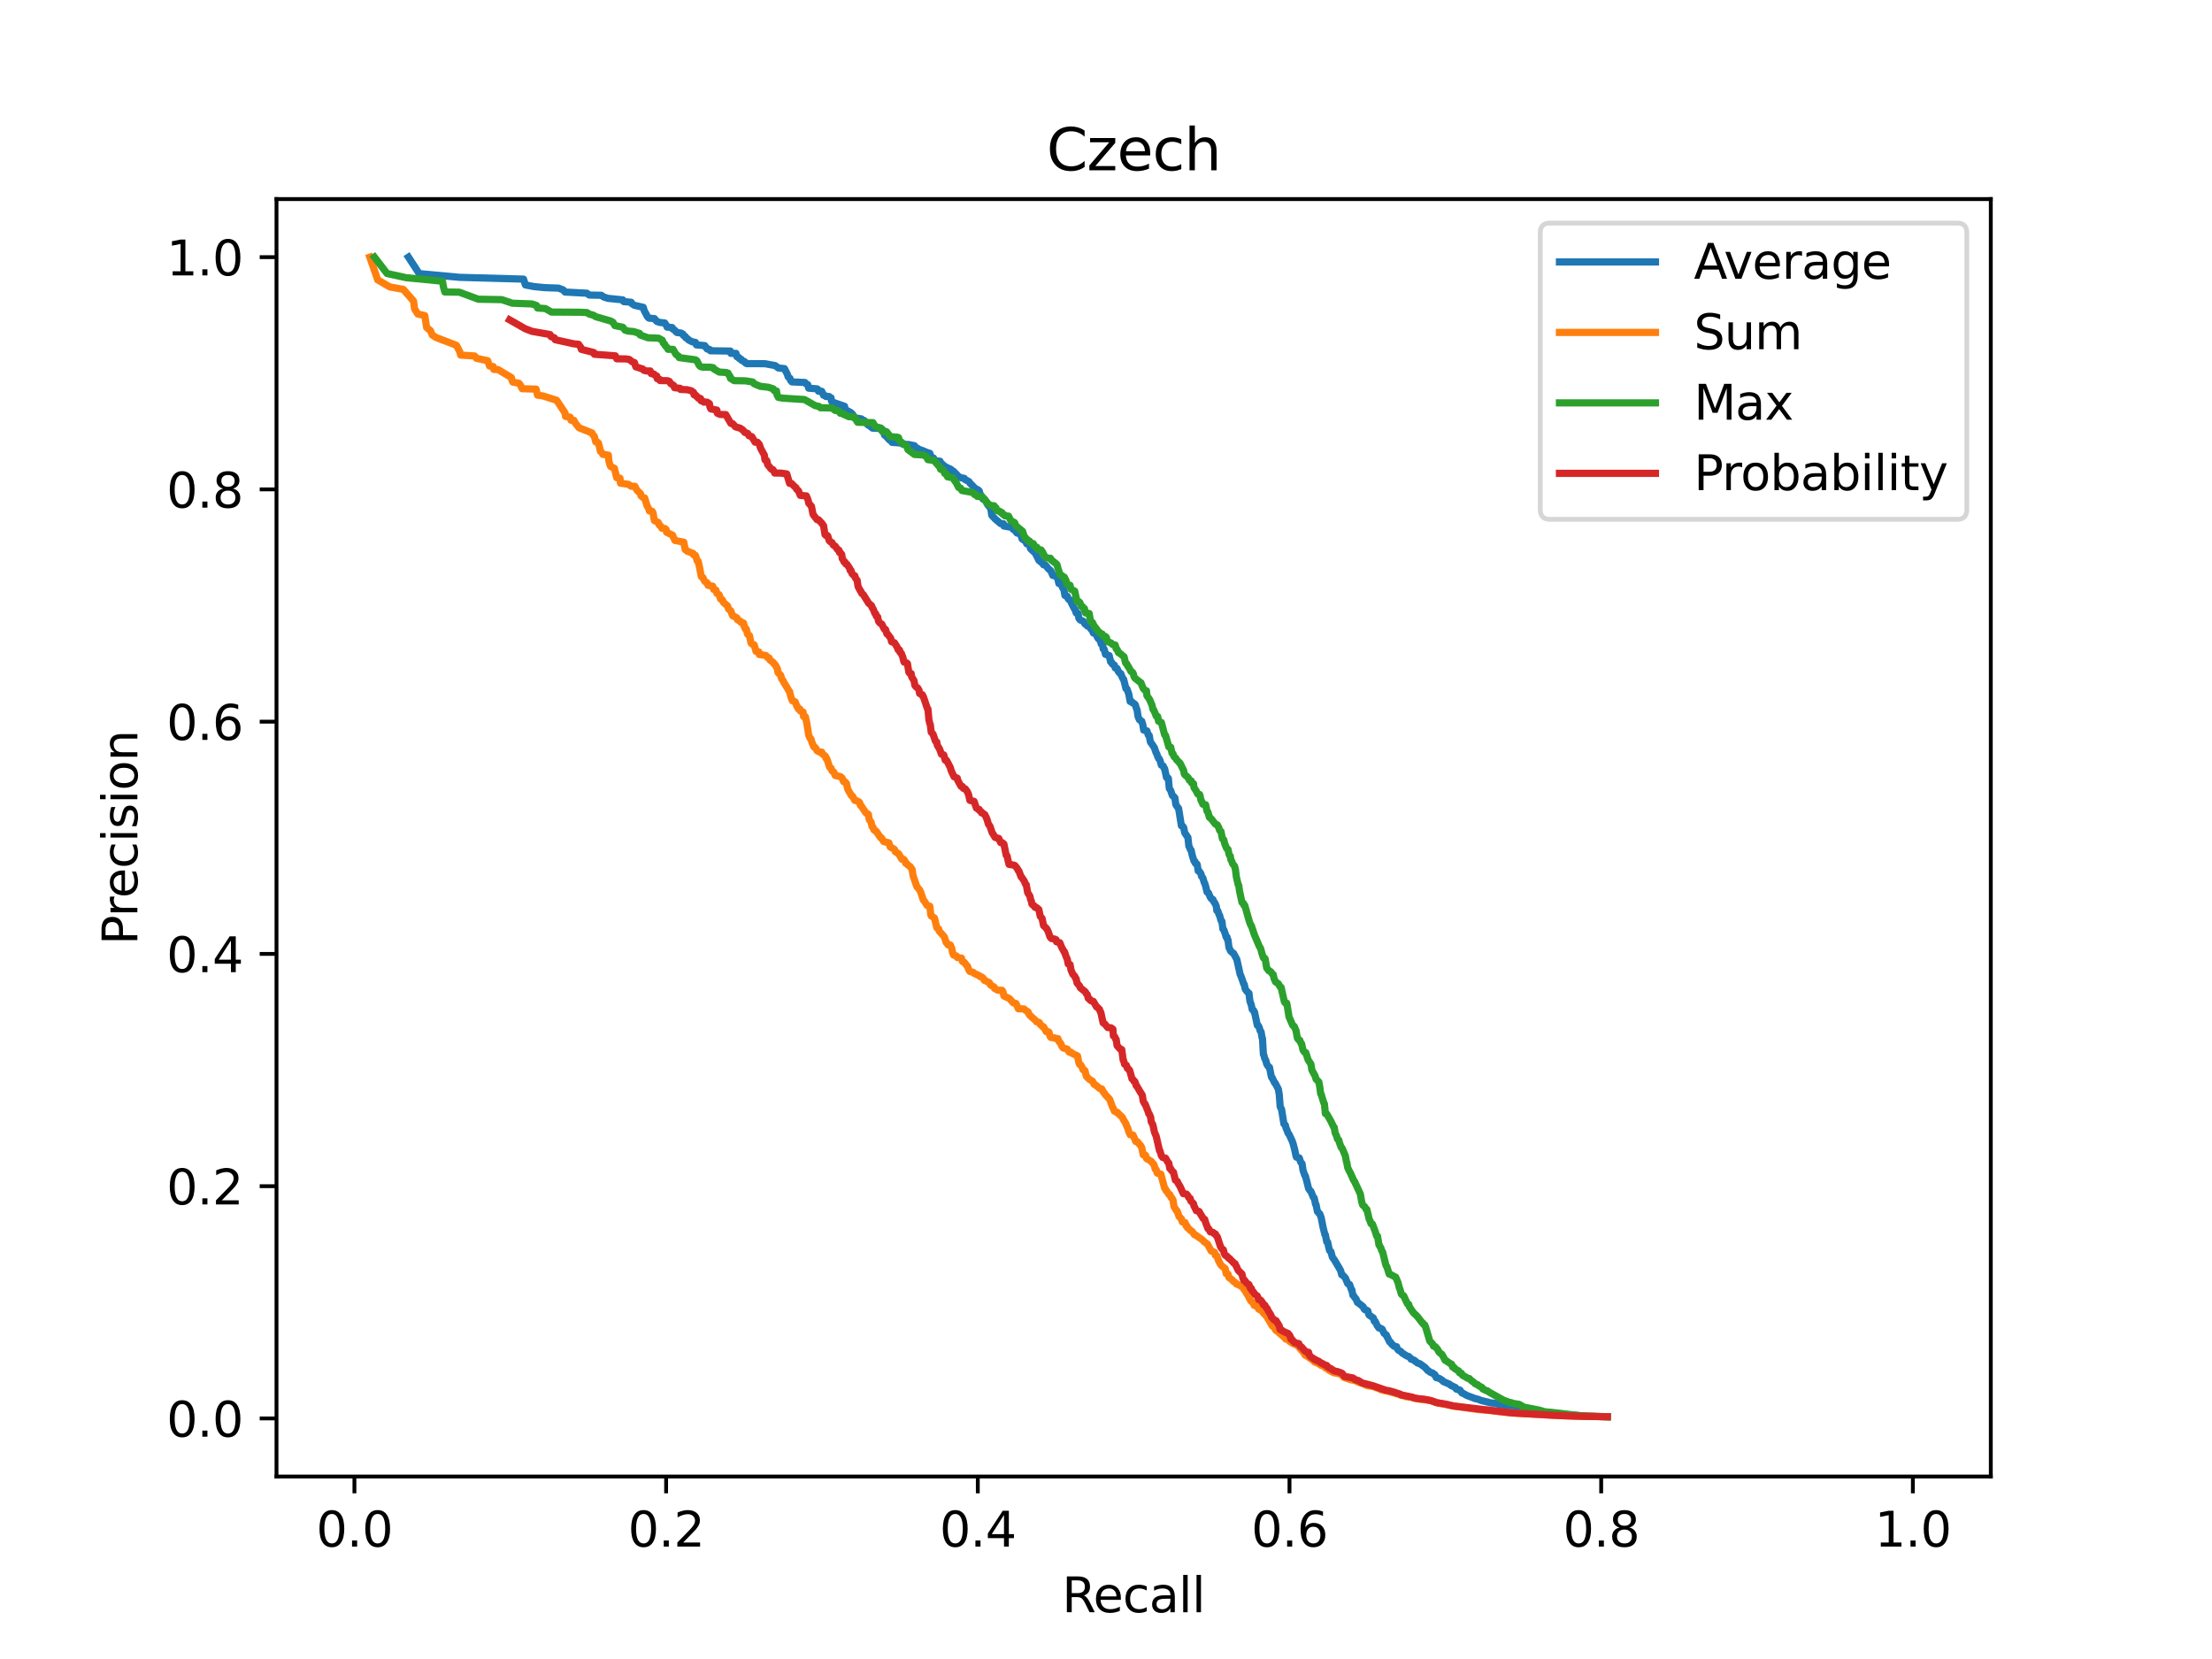 <?xml version="1.0" encoding="utf-8" standalone="no"?>
<!DOCTYPE svg PUBLIC "-//W3C//DTD SVG 1.1//EN"
  "http://www.w3.org/Graphics/SVG/1.1/DTD/svg11.dtd">
<svg xmlns:xlink="http://www.w3.org/1999/xlink" width="460.8pt" height="345.6pt" viewBox="0 0 460.8 345.6" xmlns="http://www.w3.org/2000/svg" version="1.1">
 <defs>
  <style type="text/css">*{stroke-linejoin: round; stroke-linecap: butt}</style>
 </defs>
 <g id="figure_1">
  <g id="patch_1">
   <path d="M 0 345.6 
L 460.8 345.6 
L 460.8 0 
L 0 0 
z
" style="fill: #ffffff"/>
  </g>
  <g id="axes_1">
   <g id="patch_2">
    <path d="M 57.6 307.584 
L 414.72 307.584 
L 414.72 41.472 
L 57.6 41.472 
z
" style="fill: #ffffff"/>
   </g>
   <g id="matplotlib.axis_1">
    <g id="xtick_1">
     <g id="line2d_1">
      <defs>
       <path id="me448651078" d="M 0 0 
L 0 3.5 
" style="stroke: #000000; stroke-width: 0.8"/>
      </defs>
      <g>
       <use xlink:href="#me448651078" x="73.833" y="307.584" style="stroke: #000000; stroke-width: 0.8"/>
      </g>
     </g>
     <g id="text_1">
      <!-- 0.0 -->
      <g transform="translate(65.881 322.182)scale(0.1 -0.1)">
       <defs>
        <path id="DejaVuSans-30" d="M 2034 4250 
Q 1547 4250 1301 3770 
Q 1056 3291 1056 2328 
Q 1056 1369 1301 889 
Q 1547 409 2034 409 
Q 2525 409 2770 889 
Q 3016 1369 3016 2328 
Q 3016 3291 2770 3770 
Q 2525 4250 2034 4250 
z
M 2034 4750 
Q 2819 4750 3233 4129 
Q 3647 3509 3647 2328 
Q 3647 1150 3233 529 
Q 2819 -91 2034 -91 
Q 1250 -91 836 529 
Q 422 1150 422 2328 
Q 422 3509 836 4129 
Q 1250 4750 2034 4750 
z
" transform="scale(0.016)"/>
        <path id="DejaVuSans-2e" d="M 684 794 
L 1344 794 
L 1344 0 
L 684 0 
L 684 794 
z
" transform="scale(0.016)"/>
       </defs>
       <use xlink:href="#DejaVuSans-30"/>
       <use xlink:href="#DejaVuSans-2e" x="63.623"/>
       <use xlink:href="#DejaVuSans-30" x="95.41"/>
      </g>
     </g>
    </g>
    <g id="xtick_2">
     <g id="line2d_2">
      <g>
       <use xlink:href="#me448651078" x="138.764" y="307.584" style="stroke: #000000; stroke-width: 0.8"/>
      </g>
     </g>
     <g id="text_2">
      <!-- 0.2 -->
      <g transform="translate(130.812 322.182)scale(0.1 -0.1)">
       <defs>
        <path id="DejaVuSans-32" d="M 1228 531 
L 3431 531 
L 3431 0 
L 469 0 
L 469 531 
Q 828 903 1448 1529 
Q 2069 2156 2228 2338 
Q 2531 2678 2651 2914 
Q 2772 3150 2772 3378 
Q 2772 3750 2511 3984 
Q 2250 4219 1831 4219 
Q 1534 4219 1204 4116 
Q 875 4013 500 3803 
L 500 4441 
Q 881 4594 1212 4672 
Q 1544 4750 1819 4750 
Q 2544 4750 2975 4387 
Q 3406 4025 3406 3419 
Q 3406 3131 3298 2873 
Q 3191 2616 2906 2266 
Q 2828 2175 2409 1742 
Q 1991 1309 1228 531 
z
" transform="scale(0.016)"/>
       </defs>
       <use xlink:href="#DejaVuSans-30"/>
       <use xlink:href="#DejaVuSans-2e" x="63.623"/>
       <use xlink:href="#DejaVuSans-32" x="95.41"/>
      </g>
     </g>
    </g>
    <g id="xtick_3">
     <g id="line2d_3">
      <g>
       <use xlink:href="#me448651078" x="203.695" y="307.584" style="stroke: #000000; stroke-width: 0.8"/>
      </g>
     </g>
     <g id="text_3">
      <!-- 0.4 -->
      <g transform="translate(195.743 322.182)scale(0.1 -0.1)">
       <defs>
        <path id="DejaVuSans-34" d="M 2419 4116 
L 825 1625 
L 2419 1625 
L 2419 4116 
z
M 2253 4666 
L 3047 4666 
L 3047 1625 
L 3713 1625 
L 3713 1100 
L 3047 1100 
L 3047 0 
L 2419 0 
L 2419 1100 
L 313 1100 
L 313 1709 
L 2253 4666 
z
" transform="scale(0.016)"/>
       </defs>
       <use xlink:href="#DejaVuSans-30"/>
       <use xlink:href="#DejaVuSans-2e" x="63.623"/>
       <use xlink:href="#DejaVuSans-34" x="95.41"/>
      </g>
     </g>
    </g>
    <g id="xtick_4">
     <g id="line2d_4">
      <g>
       <use xlink:href="#me448651078" x="268.625" y="307.584" style="stroke: #000000; stroke-width: 0.8"/>
      </g>
     </g>
     <g id="text_4">
      <!-- 0.6 -->
      <g transform="translate(260.674 322.182)scale(0.1 -0.1)">
       <defs>
        <path id="DejaVuSans-36" d="M 2113 2584 
Q 1688 2584 1439 2293 
Q 1191 2003 1191 1497 
Q 1191 994 1439 701 
Q 1688 409 2113 409 
Q 2538 409 2786 701 
Q 3034 994 3034 1497 
Q 3034 2003 2786 2293 
Q 2538 2584 2113 2584 
z
M 3366 4563 
L 3366 3988 
Q 3128 4100 2886 4159 
Q 2644 4219 2406 4219 
Q 1781 4219 1451 3797 
Q 1122 3375 1075 2522 
Q 1259 2794 1537 2939 
Q 1816 3084 2150 3084 
Q 2853 3084 3261 2657 
Q 3669 2231 3669 1497 
Q 3669 778 3244 343 
Q 2819 -91 2113 -91 
Q 1303 -91 875 529 
Q 447 1150 447 2328 
Q 447 3434 972 4092 
Q 1497 4750 2381 4750 
Q 2619 4750 2861 4703 
Q 3103 4656 3366 4563 
z
" transform="scale(0.016)"/>
       </defs>
       <use xlink:href="#DejaVuSans-30"/>
       <use xlink:href="#DejaVuSans-2e" x="63.623"/>
       <use xlink:href="#DejaVuSans-36" x="95.41"/>
      </g>
     </g>
    </g>
    <g id="xtick_5">
     <g id="line2d_5">
      <g>
       <use xlink:href="#me448651078" x="333.556" y="307.584" style="stroke: #000000; stroke-width: 0.8"/>
      </g>
     </g>
     <g id="text_5">
      <!-- 0.8 -->
      <g transform="translate(325.605 322.182)scale(0.1 -0.1)">
       <defs>
        <path id="DejaVuSans-38" d="M 2034 2216 
Q 1584 2216 1326 1975 
Q 1069 1734 1069 1313 
Q 1069 891 1326 650 
Q 1584 409 2034 409 
Q 2484 409 2743 651 
Q 3003 894 3003 1313 
Q 3003 1734 2745 1975 
Q 2488 2216 2034 2216 
z
M 1403 2484 
Q 997 2584 770 2862 
Q 544 3141 544 3541 
Q 544 4100 942 4425 
Q 1341 4750 2034 4750 
Q 2731 4750 3128 4425 
Q 3525 4100 3525 3541 
Q 3525 3141 3298 2862 
Q 3072 2584 2669 2484 
Q 3125 2378 3379 2068 
Q 3634 1759 3634 1313 
Q 3634 634 3220 271 
Q 2806 -91 2034 -91 
Q 1263 -91 848 271 
Q 434 634 434 1313 
Q 434 1759 690 2068 
Q 947 2378 1403 2484 
z
M 1172 3481 
Q 1172 3119 1398 2916 
Q 1625 2713 2034 2713 
Q 2441 2713 2670 2916 
Q 2900 3119 2900 3481 
Q 2900 3844 2670 4047 
Q 2441 4250 2034 4250 
Q 1625 4250 1398 4047 
Q 1172 3844 1172 3481 
z
" transform="scale(0.016)"/>
       </defs>
       <use xlink:href="#DejaVuSans-30"/>
       <use xlink:href="#DejaVuSans-2e" x="63.623"/>
       <use xlink:href="#DejaVuSans-38" x="95.41"/>
      </g>
     </g>
    </g>
    <g id="xtick_6">
     <g id="line2d_6">
      <g>
       <use xlink:href="#me448651078" x="398.487" y="307.584" style="stroke: #000000; stroke-width: 0.8"/>
      </g>
     </g>
     <g id="text_6">
      <!-- 1.0 -->
      <g transform="translate(390.536 322.182)scale(0.1 -0.1)">
       <defs>
        <path id="DejaVuSans-31" d="M 794 531 
L 1825 531 
L 1825 4091 
L 703 3866 
L 703 4441 
L 1819 4666 
L 2450 4666 
L 2450 531 
L 3481 531 
L 3481 0 
L 794 0 
L 794 531 
z
" transform="scale(0.016)"/>
       </defs>
       <use xlink:href="#DejaVuSans-31"/>
       <use xlink:href="#DejaVuSans-2e" x="63.623"/>
       <use xlink:href="#DejaVuSans-30" x="95.41"/>
      </g>
     </g>
    </g>
    <g id="text_7">
     <!-- Recall -->
     <g transform="translate(221.243 335.861)scale(0.1 -0.1)">
      <defs>
       <path id="DejaVuSans-52" d="M 2841 2188 
Q 3044 2119 3236 1894 
Q 3428 1669 3622 1275 
L 4263 0 
L 3584 0 
L 2988 1197 
Q 2756 1666 2539 1819 
Q 2322 1972 1947 1972 
L 1259 1972 
L 1259 0 
L 628 0 
L 628 4666 
L 2053 4666 
Q 2853 4666 3247 4331 
Q 3641 3997 3641 3322 
Q 3641 2881 3436 2590 
Q 3231 2300 2841 2188 
z
M 1259 4147 
L 1259 2491 
L 2053 2491 
Q 2509 2491 2742 2702 
Q 2975 2913 2975 3322 
Q 2975 3731 2742 3939 
Q 2509 4147 2053 4147 
L 1259 4147 
z
" transform="scale(0.016)"/>
       <path id="DejaVuSans-65" d="M 3597 1894 
L 3597 1613 
L 953 1613 
Q 991 1019 1311 708 
Q 1631 397 2203 397 
Q 2534 397 2845 478 
Q 3156 559 3463 722 
L 3463 178 
Q 3153 47 2828 -22 
Q 2503 -91 2169 -91 
Q 1331 -91 842 396 
Q 353 884 353 1716 
Q 353 2575 817 3079 
Q 1281 3584 2069 3584 
Q 2775 3584 3186 3129 
Q 3597 2675 3597 1894 
z
M 3022 2063 
Q 3016 2534 2758 2815 
Q 2500 3097 2075 3097 
Q 1594 3097 1305 2825 
Q 1016 2553 972 2059 
L 3022 2063 
z
" transform="scale(0.016)"/>
       <path id="DejaVuSans-63" d="M 3122 3366 
L 3122 2828 
Q 2878 2963 2633 3030 
Q 2388 3097 2138 3097 
Q 1578 3097 1268 2742 
Q 959 2388 959 1747 
Q 959 1106 1268 751 
Q 1578 397 2138 397 
Q 2388 397 2633 464 
Q 2878 531 3122 666 
L 3122 134 
Q 2881 22 2623 -34 
Q 2366 -91 2075 -91 
Q 1284 -91 818 406 
Q 353 903 353 1747 
Q 353 2603 823 3093 
Q 1294 3584 2113 3584 
Q 2378 3584 2631 3529 
Q 2884 3475 3122 3366 
z
" transform="scale(0.016)"/>
       <path id="DejaVuSans-61" d="M 2194 1759 
Q 1497 1759 1228 1600 
Q 959 1441 959 1056 
Q 959 750 1161 570 
Q 1363 391 1709 391 
Q 2188 391 2477 730 
Q 2766 1069 2766 1631 
L 2766 1759 
L 2194 1759 
z
M 3341 1997 
L 3341 0 
L 2766 0 
L 2766 531 
Q 2569 213 2275 61 
Q 1981 -91 1556 -91 
Q 1019 -91 701 211 
Q 384 513 384 1019 
Q 384 1609 779 1909 
Q 1175 2209 1959 2209 
L 2766 2209 
L 2766 2266 
Q 2766 2663 2505 2880 
Q 2244 3097 1772 3097 
Q 1472 3097 1187 3025 
Q 903 2953 641 2809 
L 641 3341 
Q 956 3463 1253 3523 
Q 1550 3584 1831 3584 
Q 2591 3584 2966 3190 
Q 3341 2797 3341 1997 
z
" transform="scale(0.016)"/>
       <path id="DejaVuSans-6c" d="M 603 4863 
L 1178 4863 
L 1178 0 
L 603 0 
L 603 4863 
z
" transform="scale(0.016)"/>
      </defs>
      <use xlink:href="#DejaVuSans-52"/>
      <use xlink:href="#DejaVuSans-65" x="64.982"/>
      <use xlink:href="#DejaVuSans-63" x="126.506"/>
      <use xlink:href="#DejaVuSans-61" x="181.486"/>
      <use xlink:href="#DejaVuSans-6c" x="242.766"/>
      <use xlink:href="#DejaVuSans-6c" x="270.549"/>
     </g>
    </g>
   </g>
   <g id="matplotlib.axis_2">
    <g id="ytick_1">
     <g id="line2d_7">
      <defs>
       <path id="m08063c6c42" d="M 0 0 
L -3.5 0 
" style="stroke: #000000; stroke-width: 0.8"/>
      </defs>
      <g>
       <use xlink:href="#m08063c6c42" x="57.6" y="295.488" style="stroke: #000000; stroke-width: 0.8"/>
      </g>
     </g>
     <g id="text_8">
      <!-- 0.0 -->
      <g transform="translate(34.697 299.287)scale(0.1 -0.1)">
       <use xlink:href="#DejaVuSans-30"/>
       <use xlink:href="#DejaVuSans-2e" x="63.623"/>
       <use xlink:href="#DejaVuSans-30" x="95.41"/>
      </g>
     </g>
    </g>
    <g id="ytick_2">
     <g id="line2d_8">
      <g>
       <use xlink:href="#m08063c6c42" x="57.6" y="247.104" style="stroke: #000000; stroke-width: 0.8"/>
      </g>
     </g>
     <g id="text_9">
      <!-- 0.2 -->
      <g transform="translate(34.697 250.903)scale(0.1 -0.1)">
       <use xlink:href="#DejaVuSans-30"/>
       <use xlink:href="#DejaVuSans-2e" x="63.623"/>
       <use xlink:href="#DejaVuSans-32" x="95.41"/>
      </g>
     </g>
    </g>
    <g id="ytick_3">
     <g id="line2d_9">
      <g>
       <use xlink:href="#m08063c6c42" x="57.6" y="198.72" style="stroke: #000000; stroke-width: 0.8"/>
      </g>
     </g>
     <g id="text_10">
      <!-- 0.4 -->
      <g transform="translate(34.697 202.519)scale(0.1 -0.1)">
       <use xlink:href="#DejaVuSans-30"/>
       <use xlink:href="#DejaVuSans-2e" x="63.623"/>
       <use xlink:href="#DejaVuSans-34" x="95.41"/>
      </g>
     </g>
    </g>
    <g id="ytick_4">
     <g id="line2d_10">
      <g>
       <use xlink:href="#m08063c6c42" x="57.6" y="150.336" style="stroke: #000000; stroke-width: 0.8"/>
      </g>
     </g>
     <g id="text_11">
      <!-- 0.6 -->
      <g transform="translate(34.697 154.135)scale(0.1 -0.1)">
       <use xlink:href="#DejaVuSans-30"/>
       <use xlink:href="#DejaVuSans-2e" x="63.623"/>
       <use xlink:href="#DejaVuSans-36" x="95.41"/>
      </g>
     </g>
    </g>
    <g id="ytick_5">
     <g id="line2d_11">
      <g>
       <use xlink:href="#m08063c6c42" x="57.6" y="101.952" style="stroke: #000000; stroke-width: 0.8"/>
      </g>
     </g>
     <g id="text_12">
      <!-- 0.8 -->
      <g transform="translate(34.697 105.751)scale(0.1 -0.1)">
       <use xlink:href="#DejaVuSans-30"/>
       <use xlink:href="#DejaVuSans-2e" x="63.623"/>
       <use xlink:href="#DejaVuSans-38" x="95.41"/>
      </g>
     </g>
    </g>
    <g id="ytick_6">
     <g id="line2d_12">
      <g>
       <use xlink:href="#m08063c6c42" x="57.6" y="53.568" style="stroke: #000000; stroke-width: 0.8"/>
      </g>
     </g>
     <g id="text_13">
      <!-- 1.0 -->
      <g transform="translate(34.697 57.367)scale(0.1 -0.1)">
       <use xlink:href="#DejaVuSans-31"/>
       <use xlink:href="#DejaVuSans-2e" x="63.623"/>
       <use xlink:href="#DejaVuSans-30" x="95.41"/>
      </g>
     </g>
    </g>
    <g id="text_14">
     <!-- Precision -->
     <g transform="translate(28.617 196.835)rotate(-90)scale(0.1 -0.1)">
      <defs>
       <path id="DejaVuSans-50" d="M 1259 4147 
L 1259 2394 
L 2053 2394 
Q 2494 2394 2734 2622 
Q 2975 2850 2975 3272 
Q 2975 3691 2734 3919 
Q 2494 4147 2053 4147 
L 1259 4147 
z
M 628 4666 
L 2053 4666 
Q 2838 4666 3239 4311 
Q 3641 3956 3641 3272 
Q 3641 2581 3239 2228 
Q 2838 1875 2053 1875 
L 1259 1875 
L 1259 0 
L 628 0 
L 628 4666 
z
" transform="scale(0.016)"/>
       <path id="DejaVuSans-72" d="M 2631 2963 
Q 2534 3019 2420 3045 
Q 2306 3072 2169 3072 
Q 1681 3072 1420 2755 
Q 1159 2438 1159 1844 
L 1159 0 
L 581 0 
L 581 3500 
L 1159 3500 
L 1159 2956 
Q 1341 3275 1631 3429 
Q 1922 3584 2338 3584 
Q 2397 3584 2469 3576 
Q 2541 3569 2628 3553 
L 2631 2963 
z
" transform="scale(0.016)"/>
       <path id="DejaVuSans-69" d="M 603 3500 
L 1178 3500 
L 1178 0 
L 603 0 
L 603 3500 
z
M 603 4863 
L 1178 4863 
L 1178 4134 
L 603 4134 
L 603 4863 
z
" transform="scale(0.016)"/>
       <path id="DejaVuSans-73" d="M 2834 3397 
L 2834 2853 
Q 2591 2978 2328 3040 
Q 2066 3103 1784 3103 
Q 1356 3103 1142 2972 
Q 928 2841 928 2578 
Q 928 2378 1081 2264 
Q 1234 2150 1697 2047 
L 1894 2003 
Q 2506 1872 2764 1633 
Q 3022 1394 3022 966 
Q 3022 478 2636 193 
Q 2250 -91 1575 -91 
Q 1294 -91 989 -36 
Q 684 19 347 128 
L 347 722 
Q 666 556 975 473 
Q 1284 391 1588 391 
Q 1994 391 2212 530 
Q 2431 669 2431 922 
Q 2431 1156 2273 1281 
Q 2116 1406 1581 1522 
L 1381 1569 
Q 847 1681 609 1914 
Q 372 2147 372 2553 
Q 372 3047 722 3315 
Q 1072 3584 1716 3584 
Q 2034 3584 2315 3537 
Q 2597 3491 2834 3397 
z
" transform="scale(0.016)"/>
       <path id="DejaVuSans-6f" d="M 1959 3097 
Q 1497 3097 1228 2736 
Q 959 2375 959 1747 
Q 959 1119 1226 758 
Q 1494 397 1959 397 
Q 2419 397 2687 759 
Q 2956 1122 2956 1747 
Q 2956 2369 2687 2733 
Q 2419 3097 1959 3097 
z
M 1959 3584 
Q 2709 3584 3137 3096 
Q 3566 2609 3566 1747 
Q 3566 888 3137 398 
Q 2709 -91 1959 -91 
Q 1206 -91 779 398 
Q 353 888 353 1747 
Q 353 2609 779 3096 
Q 1206 3584 1959 3584 
z
" transform="scale(0.016)"/>
       <path id="DejaVuSans-6e" d="M 3513 2113 
L 3513 0 
L 2938 0 
L 2938 2094 
Q 2938 2591 2744 2837 
Q 2550 3084 2163 3084 
Q 1697 3084 1428 2787 
Q 1159 2491 1159 1978 
L 1159 0 
L 581 0 
L 581 3500 
L 1159 3500 
L 1159 2956 
Q 1366 3272 1645 3428 
Q 1925 3584 2291 3584 
Q 2894 3584 3203 3211 
Q 3513 2838 3513 2113 
z
" transform="scale(0.016)"/>
      </defs>
      <use xlink:href="#DejaVuSans-50"/>
      <use xlink:href="#DejaVuSans-72" x="58.553"/>
      <use xlink:href="#DejaVuSans-65" x="97.416"/>
      <use xlink:href="#DejaVuSans-63" x="158.939"/>
      <use xlink:href="#DejaVuSans-69" x="213.92"/>
      <use xlink:href="#DejaVuSans-73" x="241.703"/>
      <use xlink:href="#DejaVuSans-69" x="293.803"/>
      <use xlink:href="#DejaVuSans-6f" x="321.586"/>
      <use xlink:href="#DejaVuSans-6e" x="382.768"/>
     </g>
    </g>
   </g>
   <g id="line2d_13">
    <path d="M 334.818 295.132 
L 330.839 295.023 
L 330.353 294.982 
L 328.801 294.88 
L 328.412 294.845 
L 326.665 294.721 
L 325.792 294.67 
L 325.112 294.555 
L 322.007 294.255 
L 320.065 293.953 
L 318.804 293.759 
L 318.318 293.685 
L 317.639 293.615 
L 317.348 293.522 
L 315.892 293.295 
L 315.795 293.236 
L 312.883 292.836 
L 312.495 292.567 
L 311.816 292.461 
L 311.525 292.349 
L 310.36 292.221 
L 310.069 292.112 
L 308.613 291.762 
L 308.322 291.663 
L 308.03 291.528 
L 307.254 291.334 
L 305.604 290.711 
L 305.41 290.615 
L 304.925 290.327 
L 304.536 290.17 
L 304.148 289.588 
L 303.372 289.372 
L 303.178 289.03 
L 302.984 288.966 
L 302.692 288.799 
L 302.207 288.592 
L 302.013 288.376 
L 300.654 287.793 
L 300.46 287.553 
L 299.878 287.18 
L 299.587 287.068 
L 299.198 286.988 
L 298.907 286.353 
L 298.713 286.3 
L 298.422 286.01 
L 298.034 285.923 
L 297.548 285.548 
L 297.451 285.53 
L 297.257 285.319 
L 296.869 284.869 
L 295.801 284.095 
L 295.51 284.003 
L 295.316 283.957 
L 294.928 283.626 
L 294.831 283.609 
L 294.637 283.379 
L 294.248 283.214 
L 293.957 283.15 
L 293.763 282.855 
L 293.472 282.581 
L 293.084 282.48 
L 292.113 281.868 
L 291.822 281.548 
L 291.337 281.279 
L 291.046 280.927 
L 290.948 280.545 
L 290.366 280.427 
L 290.172 280.171 
L 289.978 280.093 
L 289.687 279.62 
L 289.493 279.561 
L 289.007 278.545 
L 288.91 278.446 
L 288.813 278.104 
L 288.425 277.83 
L 288.328 277.759 
L 287.94 276.905 
L 287.649 276.72 
L 287.26 276.65 
L 286.872 276.094 
L 286.484 275.27 
L 286.29 275.237 
L 286.096 274.559 
L 285.222 273.958 
L 285.125 273.765 
L 284.931 273.065 
L 284.543 272.856 
L 284.349 272.848 
L 284.155 272.649 
L 283.96 272.201 
L 282.893 271.358 
L 282.796 271.338 
L 282.505 270.634 
L 282.213 270.296 
L 282.019 269.953 
L 281.825 269.815 
L 281.631 268.729 
L 281.534 268.698 
L 281.146 267.585 
L 280.758 267.406 
L 280.272 266.231 
L 279.69 265.611 
L 279.496 265.56 
L 279.302 264.738 
L 279.011 264.21 
L 277.943 262.409 
L 277.555 261.895 
L 277.263 260.76 
L 276.972 260.515 
L 276.778 259.746 
L 276.584 258.768 
L 276.39 258.713 
L 276.099 257.233 
L 276.002 257.196 
L 275.614 255.647 
L 275.225 253.663 
L 274.934 252.871 
L 274.74 252.72 
L 274.546 252.449 
L 274.449 252.399 
L 274.158 250.949 
L 274.061 250.895 
L 273.769 249.544 
L 273.575 249.406 
L 273.09 248.178 
L 272.896 248.03 
L 272.702 247.715 
L 272.605 247.604 
L 272.217 246.04 
L 271.925 244.955 
L 271.828 244.881 
L 271.44 243.788 
L 271.246 242.412 
L 270.955 242.099 
L 270.664 241.217 
L 270.47 241.15 
L 270.081 241.064 
L 269.984 240.817 
L 269.693 239.438 
L 269.402 238.334 
L 269.208 237.747 
L 268.528 236.284 
L 268.334 236.083 
L 268.043 235.271 
L 267.946 235.136 
L 267.752 234.373 
L 267.461 234.131 
L 266.975 231.092 
L 266.684 230.556 
L 266.49 227.986 
L 266.296 226.867 
L 265.617 225.58 
L 265.52 225.564 
L 265.034 224.536 
L 264.937 224.498 
L 264.84 224.269 
L 264.452 222.335 
L 264.161 222.119 
L 263.87 221.637 
L 263.676 220.863 
L 263.481 220.55 
L 263.287 219.81 
L 263.19 219.655 
L 262.996 216.324 
L 262.899 216.151 
L 262.705 214.945 
L 262.511 214.723 
L 262.317 214.023 
L 262.123 213.653 
L 261.929 213.609 
L 261.346 210.862 
L 261.249 210.844 
L 261.152 210.488 
L 260.861 210.279 
L 260.667 209.344 
L 260.376 208.545 
L 260.182 206.913 
L 260.084 206.892 
L 259.89 206.645 
L 259.793 206.572 
L 259.405 206.037 
L 259.211 205.099 
L 259.114 205.04 
L 258.532 203.376 
L 258.337 202.955 
L 257.658 199.871 
L 256.979 198.607 
L 256.882 198.597 
L 256.59 198.297 
L 256.396 198.172 
L 256.008 197.371 
L 255.814 195.796 
L 255.717 195.783 
L 255.62 195.219 
L 255.426 195.193 
L 255.232 194.517 
L 254.94 193.679 
L 254.746 193.535 
L 254.552 191.935 
L 254.358 191.76 
L 254.067 190.696 
L 253.97 190.605 
L 253.679 189.737 
L 253.485 189.702 
L 253.388 188.826 
L 253.096 188.129 
L 252.902 187.936 
L 252.708 187.453 
L 252.611 187.329 
L 252.417 187.288 
L 252.126 186.911 
L 251.738 185.997 
L 251.446 185.824 
L 251.155 184.603 
L 250.961 183.969 
L 250.864 183.861 
L 250.573 182.876 
L 250.282 182.513 
L 250.185 182.022 
L 249.796 181.447 
L 249.602 181.425 
L 249.408 180.109 
L 249.311 179.959 
L 249.02 179.846 
L 248.923 179.449 
L 248.729 179.361 
L 248.341 178.087 
L 248.146 177.131 
L 248.049 177.1 
L 247.952 176.908 
L 247.758 176.422 
L 247.661 176.292 
L 247.467 174.46 
L 246.788 173.467 
L 246.594 172.419 
L 246.399 172.134 
L 246.108 172.024 
L 245.526 168.423 
L 245.138 167.914 
L 244.944 167.6 
L 244.75 166.195 
L 244.652 166.19 
L 244.458 165.864 
L 244.264 165.775 
L 244.167 165.571 
L 243.876 164.672 
L 243.585 164.248 
L 243.391 162.165 
L 243.294 162.031 
L 243.002 161.965 
L 242.614 160.128 
L 242.517 160.075 
L 242.323 159.574 
L 241.935 159.403 
L 241.644 158.392 
L 241.45 158.01 
L 241.353 157.999 
L 241.158 157.568 
L 240.964 156.995 
L 240.867 156.891 
L 240.479 155.772 
L 239.897 154.888 
L 239.703 154.67 
L 239.606 154.368 
L 239.411 153.221 
L 239.217 153.143 
L 238.926 152.256 
L 238.247 152.097 
L 238.053 150.849 
L 237.956 150.679 
L 237.858 150.25 
L 237.373 149.956 
L 237.082 149.275 
L 236.888 147.965 
L 236.694 147.442 
L 236.5 146.805 
L 236.306 146.6 
L 235.917 146.408 
L 235.82 146.222 
L 235.432 146.138 
L 235.141 144.56 
L 234.753 143.497 
L 234.559 143.45 
L 234.073 141.513 
L 233.976 141.488 
L 233.685 140.873 
L 233.491 140.339 
L 233.297 140.285 
L 233.103 139.988 
L 233.006 139.961 
L 232.714 139.266 
L 232.326 139.154 
L 232.132 138.538 
L 231.744 138.361 
L 231.55 137.925 
L 231.356 137.866 
L 231.065 136.562 
L 230.288 136.315 
L 230.094 135.467 
L 229.997 135.237 
L 229.803 135.172 
L 229.706 134.275 
L 229.415 134.174 
L 229.123 133.194 
L 228.832 133.089 
L 228.541 132.642 
L 228.444 132.123 
L 227.765 131.87 
L 227.57 131.376 
L 227.279 131.053 
L 226.891 130.547 
L 226.503 130.395 
L 226.406 130.213 
L 226.018 129.986 
L 225.823 129.618 
L 225.629 129.394 
L 225.047 129.155 
L 224.756 128.813 
L 224.562 127.764 
L 224.174 127.672 
L 223.979 126.983 
L 223.882 126.94 
L 223.203 125.636 
L 223.009 125.002 
L 222.718 124.943 
L 222.426 124.57 
L 222.329 124.207 
L 221.844 124.053 
L 221.65 122.915 
L 221.262 122.232 
L 221.068 121.558 
L 220.582 121.554 
L 220.388 120.704 
L 220.097 120.044 
L 219.806 119.971 
L 219.321 119.876 
L 218.932 118.977 
L 218.835 118.837 
L 218.447 118.531 
L 217.768 117.704 
L 217.38 117.655 
L 217.282 117.421 
L 216.409 116.725 
L 216.118 116.098 
L 215.827 115.555 
L 215.633 115.159 
L 215.147 114.762 
L 214.662 114.267 
L 214.468 113.388 
L 213.885 113.29 
L 213.691 112.78 
L 212.915 112.258 
L 212.624 111.278 
L 212.527 111.211 
L 211.847 111.032 
L 211.362 110.39 
L 211.071 110.282 
L 210.974 109.911 
L 209.13 109.58 
L 209.033 109.097 
L 208.45 109.075 
L 207.286 108.085 
L 206.606 107.343 
L 206.412 106.002 
L 206.315 105.815 
L 205.733 105.118 
L 205.539 104.624 
L 205.15 104.074 
L 204.762 103.968 
L 204.568 103.463 
L 204.277 103.097 
L 204.18 102.898 
L 203.986 102.269 
L 203.695 102.01 
L 203.209 101.807 
L 202.045 100.624 
L 201.85 100.324 
L 200.977 99.861 
L 200.88 99.648 
L 200.103 99.512 
L 199.715 99.259 
L 199.424 99.222 
L 199.327 98.88 
L 198.551 98.112 
L 198.162 98.1 
L 198.065 97.75 
L 197.192 97.369 
L 196.901 97.198 
L 196.415 96.824 
L 196.221 96.622 
L 195.93 96.576 
L 195.833 96.082 
L 194.765 95.996 
L 194.571 95.788 
L 194.474 95.417 
L 193.989 95.289 
L 193.698 94.431 
L 193.212 94.297 
L 192.048 93.805 
L 191.562 93.666 
L 191.271 93.471 
L 190.592 93.103 
L 190.495 92.848 
L 189.33 92.609 
L 188.068 92.537 
L 187.777 92.331 
L 187.486 92.268 
L 185.836 92.155 
L 185.739 91.887 
L 185.351 91.701 
L 184.477 90.745 
L 184.283 90.648 
L 183.895 89.529 
L 183.216 89.252 
L 181.76 89.188 
L 181.177 88.716 
L 180.789 88.504 
L 180.013 87.585 
L 179.624 87.528 
L 179.43 87.253 
L 177.877 87.017 
L 177.683 86.397 
L 177.295 85.994 
L 176.907 85.758 
L 176.033 85.305 
L 175.936 84.635 
L 173.316 83.731 
L 173.219 83.575 
L 173.122 82.873 
L 172.831 82.765 
L 172.733 82.607 
L 172.054 82.598 
L 171.957 82.438 
L 171.569 82.353 
L 171.181 81.515 
L 170.501 81.498 
L 170.404 81.142 
L 170.21 81 
L 168.463 80.864 
L 168.269 80.128 
L 167.784 79.854 
L 167.687 79.679 
L 164.969 79.554 
L 164.678 79.216 
L 164.581 78.826 
L 164.192 78.506 
L 163.998 77.924 
L 163.416 76.789 
L 162.154 76.654 
L 161.475 76.157 
L 159.34 75.765 
L 155.554 75.751 
L 155.263 75.585 
L 155.166 75.37 
L 154.487 75.054 
L 154.39 74.836 
L 154.002 74.686 
L 153.904 74.465 
L 153.516 74.312 
L 153.322 73.615 
L 152.255 73.614 
L 152.157 73.131 
L 147.984 73.073 
L 147.887 72.828 
L 147.305 72.698 
L 147.208 72.45 
L 146.916 72.246 
L 146.819 71.994 
L 145.072 71.849 
L 144.878 71.329 
L 144.199 71.202 
L 143.422 70.803 
L 143.228 70.556 
L 142.84 70.35 
L 142.743 70.077 
L 142.355 69.866 
L 142.258 69.589 
L 141.869 69.373 
L 140.996 69.26 
L 140.511 68.75 
L 140.122 68.522 
L 140.025 68.23 
L 138.958 68.137 
L 138.861 67.839 
L 138.472 67.275 
L 137.405 67.163 
L 136.823 66.949 
L 136.337 66.376 
L 135.173 66.262 
L 134.881 65.974 
L 134.202 64.699 
L 134.008 64.021 
L 132.164 63.6 
L 131.679 63.307 
L 131.484 62.963 
L 129.931 62.826 
L 129.737 62.468 
L 126.632 62.147 
L 125.758 61.865 
L 125.273 61.514 
L 122.749 61.462 
L 122.264 61.084 
L 117.702 60.836 
L 117.314 60.39 
L 116.344 60.019 
L 113.432 59.919 
L 111.2 59.693 
L 109.453 59.359 
L 109.064 58.145 
L 95.768 57.775 
L 87.324 56.999 
L 85.091 53.568 
L 85.091 53.568 
" clip-path="url(#pa743250ba7)" style="fill: none; stroke: #1f77b4; stroke-width: 1.5; stroke-linecap: square"/>
   </g>
   <g id="line2d_14">
    <path d="M 334.818 295.133 
L 328.412 295.015 
L 326.18 294.937 
L 323.56 294.821 
L 318.027 294.517 
L 313.951 294.252 
L 309.972 293.798 
L 307.836 293.622 
L 302.595 292.879 
L 300.363 292.417 
L 299.587 292.31 
L 298.422 291.925 
L 298.131 291.785 
L 295.122 291.389 
L 294.54 291.266 
L 294.345 291.24 
L 294.054 291.076 
L 292.89 290.952 
L 292.501 290.785 
L 291.725 290.637 
L 291.434 290.49 
L 289.201 289.835 
L 288.425 289.689 
L 287.552 289.463 
L 287.357 289.272 
L 286.872 289.164 
L 286.096 288.837 
L 284.931 288.681 
L 284.543 288.549 
L 284.349 288.475 
L 284.155 288.291 
L 283.572 288.143 
L 283.281 288.041 
L 282.99 287.935 
L 282.31 287.598 
L 281.437 287.434 
L 279.981 286.935 
L 279.496 286.425 
L 279.205 286.269 
L 278.622 286.096 
L 277.846 285.961 
L 277.361 285.731 
L 276.778 285.378 
L 276.39 285.006 
L 276.099 284.944 
L 275.808 284.609 
L 275.711 284.514 
L 275.225 284.443 
L 274.934 284.207 
L 274.158 283.82 
L 273.867 283.721 
L 273.575 283.36 
L 273.478 283.345 
L 273.284 283.164 
L 273.09 283.077 
L 272.799 282.849 
L 272.119 282.405 
L 271.925 282.338 
L 271.343 281.457 
L 271.149 281.31 
L 270.372 280.358 
L 269.499 279.914 
L 269.305 279.864 
L 269.208 279.68 
L 269.014 279.671 
L 268.723 279.473 
L 268.528 279.303 
L 268.237 279.051 
L 267.849 278.959 
L 267.655 278.668 
L 266.296 277.498 
L 266.005 277.25 
L 265.811 277.155 
L 265.423 276.511 
L 265.131 276.247 
L 265.034 276.213 
L 263.87 274.216 
L 263.773 274.171 
L 263.481 273.706 
L 263.287 273.663 
L 262.899 273.082 
L 262.22 272.712 
L 261.929 272.173 
L 261.831 272.17 
L 261.637 272.044 
L 261.249 271.921 
L 261.055 271.402 
L 260.57 271.008 
L 259.89 269.711 
L 259.696 269.455 
L 259.599 269.292 
L 259.405 268.805 
L 259.211 268.697 
L 258.92 268.225 
L 258.435 267.864 
L 257.852 267.583 
L 257.658 267.465 
L 257.561 267.465 
L 257.367 267.218 
L 256.882 266.884 
L 256.687 266.608 
L 256.008 266.128 
L 255.814 265.406 
L 255.426 265.31 
L 255.232 264.275 
L 254.358 263.568 
L 253.97 262.859 
L 253.873 262.689 
L 253.679 262.134 
L 253.485 261.613 
L 253.193 261.514 
L 252.999 260.88 
L 252.902 260.88 
L 252.708 260.742 
L 252.32 260.608 
L 251.543 259.174 
L 250.864 258.692 
L 250.67 258.466 
L 250.379 258.202 
L 249.117 257.317 
L 248.826 257.206 
L 248.341 256.533 
L 247.952 256.286 
L 247.564 255.883 
L 247.37 255.768 
L 247.273 255.377 
L 247.079 255.344 
L 246.885 254.699 
L 246.302 254.558 
L 246.108 253.891 
L 246.011 253.878 
L 245.817 253.584 
L 245.623 253.434 
L 245.235 252.294 
L 245.138 252.284 
L 244.555 251.354 
L 244.361 249.979 
L 244.07 249.495 
L 243.973 249.492 
L 243.682 248.837 
L 243.488 248.808 
L 243.002 248.04 
L 242.905 248.025 
L 242.711 247.556 
L 242.614 247.534 
L 242.032 245.387 
L 241.838 244.599 
L 241.255 244.453 
L 241.061 244.362 
L 240.867 243.672 
L 240.673 243.577 
L 240.382 242.591 
L 239.8 241.916 
L 238.829 241.332 
L 238.635 240.659 
L 238.441 240.592 
L 238.15 240.571 
L 237.858 239.111 
L 237.664 238.724 
L 236.888 237.806 
L 236.597 237.795 
L 236.306 237.084 
L 236.014 236.439 
L 235.432 236.384 
L 235.141 235.763 
L 234.947 235.044 
L 234.656 234.474 
L 234.559 234.1 
L 233.976 233.147 
L 233.782 232.733 
L 233.006 232.018 
L 232.812 231.77 
L 232.714 231.696 
L 232.52 231.691 
L 232.229 231.468 
L 232.132 231.455 
L 231.938 230.926 
L 231.744 230.59 
L 231.162 228.999 
L 230.191 227.978 
L 230.094 227.739 
L 229.9 227.575 
L 229.512 226.833 
L 229.123 226.773 
L 228.153 225.968 
L 227.959 225.917 
L 227.57 225.215 
L 227.182 225.004 
L 226.988 224.859 
L 226.891 224.812 
L 226.309 224.21 
L 226.018 223.041 
L 225.823 222.87 
L 225.629 222.866 
L 225.435 222.355 
L 225.144 221.854 
L 224.95 221.79 
L 224.756 221.45 
L 224.465 219.973 
L 223.494 219.497 
L 223.203 219.366 
L 223.106 219.197 
L 222.718 219.16 
L 222.329 218.552 
L 221.456 218.299 
L 221.165 217.881 
L 220.971 217.389 
L 220.582 216.909 
L 220.388 216.368 
L 219.903 216.338 
L 219.806 216.236 
L 218.932 216.122 
L 218.738 215.879 
L 218.544 215.064 
L 218.447 214.956 
L 217.962 214.92 
L 217.38 213.892 
L 217.185 213.89 
L 216.991 213.646 
L 216.7 213.417 
L 216.506 213.015 
L 216.215 212.915 
L 215.924 212.854 
L 215.73 212.58 
L 215.147 212.059 
L 214.953 211.917 
L 214.759 211.713 
L 214.371 211.322 
L 214.177 210.807 
L 213.691 210.503 
L 213.303 210.178 
L 212.138 210.136 
L 211.653 209.045 
L 211.071 208.909 
L 210.294 208.026 
L 209.13 207.483 
L 208.936 206.588 
L 208.741 206.292 
L 207.868 206.278 
L 207.189 205.917 
L 207.092 205.619 
L 206.315 205.165 
L 206.121 204.726 
L 205.247 204.271 
L 205.053 204.228 
L 204.859 203.826 
L 204.471 203.504 
L 204.18 203.449 
L 203.986 203.246 
L 203.695 203.111 
L 202.918 202.764 
L 202.724 202.555 
L 202.045 202.371 
L 201.85 202.104 
L 201.559 201.297 
L 201.365 201.105 
L 200.88 200.477 
L 200.783 200.464 
L 200.492 200.281 
L 200.298 199.588 
L 199.424 199.462 
L 199.23 199.138 
L 198.648 198.96 
L 198.453 198.478 
L 198.259 197.528 
L 197.968 196.854 
L 197.483 196.83 
L 197.192 196.333 
L 197.095 196.315 
L 196.706 195.137 
L 195.639 193.946 
L 195.542 193.516 
L 195.154 193.257 
L 194.668 191.234 
L 193.989 190.805 
L 193.892 190.523 
L 193.698 188.784 
L 193.212 188.644 
L 193.115 188.615 
L 192.63 187.812 
L 192.339 187.486 
L 191.757 185.73 
L 191.562 185.376 
L 190.98 184.673 
L 190.204 182.403 
L 190.01 181.121 
L 189.621 180.55 
L 188.942 180.028 
L 188.845 179.847 
L 188.651 179.808 
L 188.554 179.437 
L 188.263 179.023 
L 187.874 178.99 
L 187.195 177.852 
L 186.516 177.426 
L 186.321 176.932 
L 185.448 176.443 
L 185.157 175.573 
L 184.089 175.321 
L 183.604 174.528 
L 183.41 174.474 
L 182.536 173.163 
L 182.342 173.105 
L 182.245 172.937 
L 182.051 172.879 
L 181.857 172.315 
L 181.663 172.198 
L 181.469 171.28 
L 181.08 170.746 
L 180.886 169.621 
L 180.401 169.359 
L 179.624 168.223 
L 179.333 167.772 
L 179.236 167.766 
L 179.042 167.127 
L 178.654 166.908 
L 178.557 166.838 
L 178.072 166.736 
L 177.586 165.858 
L 177.392 165.775 
L 176.616 164.443 
L 176.422 163.611 
L 176.325 163.19 
L 176.033 162.879 
L 175.742 162.843 
L 175.451 162.107 
L 175.063 161.772 
L 173.995 161.549 
L 173.704 160.855 
L 173.316 160.576 
L 173.122 160.029 
L 173.025 160.013 
L 172.831 159.832 
L 172.248 158.061 
L 172.054 157.947 
L 171.957 157.54 
L 171.278 157.012 
L 171.181 156.675 
L 170.695 156.652 
L 170.21 156.388 
L 169.919 155.837 
L 169.822 155.816 
L 169.725 155.63 
L 169.531 155.586 
L 169.142 154.667 
L 168.948 153.947 
L 168.754 153.813 
L 168.463 153.139 
L 168.075 150.664 
L 167.784 149.309 
L 167.395 149.274 
L 167.298 148.319 
L 166.716 148.119 
L 166.619 147.708 
L 166.328 147.7 
L 166.134 147.25 
L 166.037 147.214 
L 165.648 146.201 
L 165.066 145.978 
L 164.775 145.27 
L 164.484 144.045 
L 164.387 144.004 
L 164.095 143.471 
L 163.222 142.039 
L 163.125 141.782 
L 162.834 141.432 
L 162.64 140.693 
L 162.057 140.078 
L 161.96 139.366 
L 161.475 138.44 
L 161.281 138.336 
L 161.087 138.004 
L 160.407 137.514 
L 160.213 137.056 
L 159.922 137.007 
L 159.825 136.834 
L 159.534 136.548 
L 158.175 136.345 
L 158.078 135.802 
L 157.496 135.691 
L 157.107 134.333 
L 156.622 134.145 
L 156.428 133.892 
L 156.137 132.413 
L 155.749 132.144 
L 155.457 131.014 
L 155.263 131.006 
L 155.069 130.596 
L 154.875 129.776 
L 154.39 129.68 
L 154.293 129.468 
L 153.613 129.079 
L 153.516 128.724 
L 152.934 128.399 
L 152.643 128.306 
L 152.449 127.862 
L 152.255 127.268 
L 151.769 126.858 
L 151.575 126.25 
L 150.702 125.479 
L 150.507 125 
L 150.313 124.823 
L 150.119 124.798 
L 150.022 124.554 
L 149.828 123.909 
L 149.343 123.603 
L 149.149 122.942 
L 148.663 122.784 
L 148.469 122.108 
L 147.499 121.937 
L 147.305 121.407 
L 147.013 121.269 
L 146.722 120.962 
L 146.431 120.313 
L 146.14 120.167 
L 146.043 119.889 
L 145.752 118.351 
L 145.461 116.951 
L 145.266 116.899 
L 144.878 115.706 
L 144.49 115.592 
L 144.393 115.287 
L 143.131 114.807 
L 142.937 114.556 
L 142.743 114.494 
L 142.452 112.951 
L 140.608 112.586 
L 140.317 111.972 
L 140.219 111.833 
L 140.122 111.489 
L 138.861 110.879 
L 138.764 110.311 
L 138.472 110.081 
L 137.89 110.044 
L 137.502 109.439 
L 137.308 109.352 
L 137.114 108.823 
L 136.337 108.457 
L 136.24 108.073 
L 136.046 106.837 
L 135.852 106.506 
L 135.27 106.432 
L 135.173 106.029 
L 134.784 105.343 
L 134.299 103.737 
L 134.008 103.684 
L 133.523 103.265 
L 133.426 102.831 
L 132.649 102.08 
L 132.261 101.307 
L 131.484 101.298 
L 130.902 100.893 
L 129.252 100.655 
L 129.155 99.615 
L 128.476 99.515 
L 127.99 97.553 
L 127.214 97.193 
L 127.02 96.729 
L 126.826 95.959 
L 126.729 94.809 
L 125.564 94.642 
L 125.467 94.392 
L 125.079 94.015 
L 124.69 92.337 
L 124.496 92.135 
L 124.108 92.055 
L 123.817 90.909 
L 123.429 90.478 
L 123.332 90.198 
L 120.614 89.107 
L 119.838 88.128 
L 119.546 87.56 
L 118.964 87.553 
L 118.77 86.905 
L 117.799 86.746 
L 117.702 86.009 
L 115.955 83.38 
L 113.141 82.493 
L 111.976 82.316 
L 111.685 81.059 
L 108.773 80.978 
L 108.385 80.179 
L 108.094 79.837 
L 106.832 79.601 
L 106.638 79.168 
L 106.541 78.661 
L 103.726 76.98 
L 102.853 76.956 
L 102.756 76.363 
L 101.979 76.248 
L 101.591 75.14 
L 99.262 74.641 
L 98.873 74.157 
L 95.962 73.971 
L 95.768 73.236 
L 95.088 71.942 
L 90.818 70.297 
L 90.041 69.786 
L 89.653 68.862 
L 88.877 68.23 
L 88.488 65.74 
L 87.032 65.41 
L 86.353 64.32 
L 86.159 62.732 
L 84.024 60.288 
L 81.209 59.771 
L 78.686 58.312 
L 77.036 53.568 
L 77.036 53.568 
" clip-path="url(#pa743250ba7)" style="fill: none; stroke: #ff7f0e; stroke-width: 1.5; stroke-linecap: square"/>
   </g>
   <g id="line2d_15">
    <path d="M 334.818 295.132 
L 330.645 295.023 
L 329.286 294.935 
L 323.56 294.256 
L 321.813 294.096 
L 321.23 293.929 
L 320.745 293.779 
L 320.163 293.661 
L 319.386 293.502 
L 317.542 293.154 
L 317.057 292.893 
L 316.474 292.55 
L 315.31 292.38 
L 314.824 292.202 
L 314.339 292.107 
L 313.66 291.835 
L 313.272 291.717 
L 310.263 290.038 
L 310.069 289.907 
L 309.875 289.752 
L 309.583 289.69 
L 309.292 289.533 
L 309.001 289.369 
L 308.904 289.357 
L 308.71 289.021 
L 308.03 288.673 
L 307.836 288.457 
L 307.448 288.326 
L 307.254 288.23 
L 307.06 288 
L 306.38 287.5 
L 306.089 287.176 
L 305.701 287.101 
L 305.313 286.838 
L 305.216 286.814 
L 305.022 286.666 
L 304.731 286.549 
L 304.633 286.449 
L 304.439 286.08 
L 304.051 285.984 
L 303.857 285.592 
L 303.663 285.482 
L 303.081 285.132 
L 302.886 284.825 
L 302.595 284.775 
L 302.401 284.193 
L 302.207 284.135 
L 302.013 283.972 
L 301.528 283.669 
L 301.334 283.478 
L 301.042 283.383 
L 300.848 283.006 
L 300.654 282.612 
L 300.363 282.119 
L 300.072 281.925 
L 299.878 281.735 
L 299.781 281.682 
L 299.489 281.106 
L 299.004 280.534 
L 298.616 280.426 
L 298.422 279.95 
L 297.84 279.358 
L 297.354 277.695 
L 296.966 276.403 
L 296.772 275.984 
L 296.578 275.921 
L 296.384 275.595 
L 296.287 275.572 
L 295.704 274.814 
L 295.219 274.196 
L 295.025 274.009 
L 294.443 273.469 
L 293.569 272.171 
L 293.472 271.726 
L 293.181 271.586 
L 292.404 269.922 
L 292.307 269.907 
L 292.016 269.673 
L 291.919 269.566 
L 291.628 268.525 
L 291.531 268.376 
L 291.24 267.207 
L 290.754 266.069 
L 289.59 265.449 
L 289.396 265.414 
L 288.91 263.873 
L 288.716 263.608 
L 288.037 260.832 
L 287.843 260.543 
L 287.649 259.939 
L 287.552 259.824 
L 287.357 259.407 
L 287.26 259.333 
L 286.969 257.522 
L 286.775 257.467 
L 286.484 256.534 
L 285.902 254.995 
L 285.61 254.92 
L 285.416 254.35 
L 285.222 253.974 
L 284.737 251.938 
L 284.543 251.862 
L 284.349 251.438 
L 284.057 251.186 
L 283.863 251.009 
L 283.669 250.364 
L 283.378 248.724 
L 282.213 246.199 
L 281.922 245.754 
L 281.728 245.276 
L 281.534 244.866 
L 281.34 244.409 
L 281.146 244.071 
L 280.758 243.263 
L 280.563 242.201 
L 280.466 241.887 
L 280.272 240.817 
L 279.593 239.19 
L 279.399 239.039 
L 279.011 237.993 
L 278.913 237.525 
L 278.622 237.29 
L 278.428 236.614 
L 278.137 236.004 
L 277.943 234.842 
L 277.846 234.82 
L 277.263 233.598 
L 276.39 232.06 
L 276.099 231.992 
L 275.905 229.973 
L 275.808 229.851 
L 275.516 228.93 
L 275.225 227.944 
L 275.128 227.877 
L 274.934 226.435 
L 274.74 225.391 
L 274.158 224.802 
L 273.964 224.154 
L 273.284 222.901 
L 273.09 221.668 
L 272.508 220.796 
L 272.022 219.277 
L 271.731 219.165 
L 271.44 218.755 
L 271.149 217.421 
L 271.052 217.41 
L 270.761 216.686 
L 270.567 216.663 
L 270.275 216.27 
L 269.984 214.688 
L 269.596 213.795 
L 269.305 213.615 
L 268.528 211.831 
L 268.14 209.447 
L 268.043 208.968 
L 267.752 208.943 
L 267.558 208.687 
L 266.878 205.682 
L 266.684 205.588 
L 266.296 204.922 
L 265.714 204.526 
L 265.52 204.08 
L 265.423 203.898 
L 265.228 203.015 
L 265.034 202.894 
L 264.84 202.554 
L 264.549 202.296 
L 264.355 202.263 
L 263.87 201.634 
L 263.579 199.845 
L 263.481 199.623 
L 263.19 199.536 
L 262.899 198.66 
L 262.608 197.582 
L 262.317 197.099 
L 261.249 194.57 
L 261.055 193.951 
L 260.667 192.799 
L 260.57 192.761 
L 260.279 192.008 
L 259.308 188.596 
L 259.114 188.559 
L 259.017 188.143 
L 258.726 187.987 
L 258.24 185.734 
L 258.046 184.418 
L 257.949 184.342 
L 257.561 182.719 
L 257.367 181.149 
L 257.173 180.407 
L 256.785 179.952 
L 256.59 179.398 
L 256.396 179.047 
L 256.299 178.36 
L 256.105 178.152 
L 256.008 177.88 
L 255.814 176.931 
L 255.523 176.717 
L 255.135 175.778 
L 254.94 174.948 
L 254.746 174.787 
L 254.649 174.722 
L 254.358 173.213 
L 254.067 172.978 
L 253.873 172.337 
L 253.776 172.234 
L 253.582 171.824 
L 253.193 171.681 
L 252.611 170.945 
L 252.417 170.661 
L 252.223 170.516 
L 252.029 170.265 
L 251.932 170.263 
L 251.641 169.185 
L 251.446 168.998 
L 251.155 167.635 
L 250.573 167.537 
L 250.282 166.813 
L 250.185 166.733 
L 249.991 165.773 
L 249.894 165.499 
L 249.505 165.4 
L 249.214 164.801 
L 248.729 164.062 
L 248.632 163.258 
L 248.244 163.11 
L 248.146 162.658 
L 247.758 162.547 
L 247.564 162.082 
L 247.467 161.951 
L 246.788 161.356 
L 246.691 161.18 
L 246.594 160.54 
L 245.817 158.965 
L 245.72 158.955 
L 245.623 158.771 
L 245.138 158.325 
L 244.944 157.95 
L 244.652 157.695 
L 244.555 157.595 
L 244.361 157.034 
L 244.167 156.921 
L 243.876 155.652 
L 243.488 155.602 
L 242.808 153.197 
L 242.614 153.071 
L 241.935 150.503 
L 241.644 150.353 
L 241.353 150.252 
L 241.158 149.25 
L 240.867 149.197 
L 240.576 148.418 
L 240.479 148.296 
L 240.382 147.963 
L 240.188 147.768 
L 239.994 146.935 
L 239.508 145.757 
L 238.926 144.919 
L 238.829 143.898 
L 238.538 143.83 
L 238.15 143.401 
L 237.664 142.199 
L 237.567 142.175 
L 236.403 141.238 
L 236.209 140.892 
L 236.111 140.392 
L 235.917 140.041 
L 235.626 139.901 
L 235.044 138.829 
L 234.947 138.802 
L 234.753 138.316 
L 234.559 138.197 
L 234.462 138.045 
L 234.17 136.833 
L 233.2 136.021 
L 233.006 135.959 
L 232.714 135.285 
L 232.52 135.156 
L 232.326 134.372 
L 231.744 134.241 
L 231.453 133.943 
L 230.676 133.607 
L 230.482 132.797 
L 230.288 132.591 
L 229.9 132.587 
L 229.609 132.07 
L 229.415 132.067 
L 228.735 131.467 
L 228.25 130.792 
L 227.862 130.287 
L 227.57 129.672 
L 227.182 129.444 
L 226.891 127.792 
L 226.115 127.684 
L 226.018 127.494 
L 225.921 126.779 
L 225.726 126.769 
L 225.532 126.382 
L 225.338 126.372 
L 225.241 126.252 
L 225.047 125.785 
L 224.95 125.511 
L 224.756 125.345 
L 224.368 125.321 
L 223.882 123.134 
L 223.106 122.752 
L 222.912 121.929 
L 222.232 121.665 
L 222.038 120.825 
L 221.941 120.774 
L 221.747 120.257 
L 221.553 120.237 
L 221.262 119.914 
L 220.971 119.841 
L 220.777 119.652 
L 220.582 118.952 
L 220.485 118.727 
L 220.194 117.616 
L 220 117.418 
L 219.029 116.678 
L 218.835 116.297 
L 217.962 116.221 
L 217.477 115.658 
L 217.282 115.176 
L 216.894 114.57 
L 216.118 114.449 
L 216.021 114.017 
L 215.535 113.799 
L 215.244 113.235 
L 214.856 113.17 
L 214.565 112.883 
L 214.468 112.724 
L 214.177 112.625 
L 214.08 112.465 
L 213.594 112.042 
L 213.303 111.552 
L 213.012 110.665 
L 212.041 109.877 
L 211.556 109.426 
L 211.362 108.879 
L 211.265 108.807 
L 210.586 108.508 
L 210.1 107.521 
L 209.324 107.448 
L 209.13 107.193 
L 208.936 107.148 
L 208.741 106.785 
L 208.45 106.769 
L 208.256 106.509 
L 207.674 106.368 
L 207.48 105.782 
L 207.189 105.763 
L 207.092 105.359 
L 206.509 105.319 
L 205.927 105.058 
L 205.733 104.787 
L 205.539 104.735 
L 205.15 104.074 
L 204.568 103.463 
L 203.597 103.417 
L 203.306 103.048 
L 203.015 103.022 
L 202.724 102.649 
L 202.627 102.563 
L 202.336 102.535 
L 200.395 102.189 
L 200.103 101.684 
L 199.715 101.563 
L 199.23 100.625 
L 198.453 99.51 
L 197.386 99.332 
L 197.192 98.889 
L 196.804 98.627 
L 196.512 97.951 
L 196.124 97.81 
L 195.93 97.739 
L 195.833 97.382 
L 194.571 95.92 
L 193.309 95.754 
L 193.018 95.166 
L 192.533 94.899 
L 192.436 94.791 
L 190.495 94.668 
L 189.136 93.661 
L 188.942 93.006 
L 187.292 91.738 
L 187.195 91.177 
L 187.001 91.083 
L 185.351 90.951 
L 185.254 90.677 
L 184.671 89.928 
L 183.798 89.865 
L 183.604 89.61 
L 183.507 89.171 
L 182.342 88.867 
L 181.857 88.048 
L 178.654 87.963 
L 177.975 86.822 
L 176.81 86.807 
L 175.645 86.276 
L 175.548 86.13 
L 175.063 86.092 
L 174.578 85.527 
L 173.995 85.512 
L 173.316 84.989 
L 170.889 84.94 
L 170.598 84.654 
L 169.822 84.501 
L 167.589 83.231 
L 163.028 82.941 
L 162.154 82.785 
L 161.863 82.25 
L 161.766 81.445 
L 161.281 81.372 
L 161.087 81.005 
L 160.019 80.663 
L 158.369 80.475 
L 157.107 79.946 
L 156.816 79.578 
L 155.263 79.332 
L 152.934 79.299 
L 152.157 78.807 
L 152.06 78.353 
L 151.866 78.165 
L 151.672 77.733 
L 151.284 77.596 
L 149.828 77.509 
L 148.663 76.824 
L 148.566 76.594 
L 147.984 76.499 
L 146.237 76.468 
L 145.849 76.313 
L 145.655 76.1 
L 145.169 75.152 
L 144.878 74.958 
L 141.481 74.494 
L 141.384 74.231 
L 140.802 73.808 
L 140.219 72.778 
L 139.152 72.763 
L 139.055 72.484 
L 138.57 71.997 
L 138.472 71.712 
L 138.181 71.475 
L 137.987 70.897 
L 137.211 70.454 
L 134.978 70.363 
L 133.328 69.77 
L 133.231 69.45 
L 131.97 69.066 
L 130.902 68.977 
L 130.223 68.786 
L 129.737 68.17 
L 128.087 67.823 
L 127.699 67.145 
L 127.214 66.869 
L 124.108 65.974 
L 123.623 65.664 
L 122.749 65.436 
L 122.264 65.11 
L 120.614 65.042 
L 114.888 65.01 
L 113.626 64.282 
L 111.976 64.163 
L 111.782 63.648 
L 110.811 63.318 
L 106.735 63.163 
L 104.503 62.419 
L 99.65 62.333 
L 95.67 60.867 
L 92.662 60.826 
L 92.371 59.739 
L 92.176 58.582 
L 84.606 57.85 
L 80.627 56.975 
L 78.006 53.568 
L 78.006 53.568 
" clip-path="url(#pa743250ba7)" style="fill: none; stroke: #2ca02c; stroke-width: 1.5; stroke-linecap: square"/>
   </g>
   <g id="line2d_16">
    <path d="M 334.818 295.133 
L 328.412 295.015 
L 326.18 294.937 
L 323.56 294.82 
L 318.027 294.513 
L 315.213 294.355 
L 302.886 292.908 
L 301.334 292.538 
L 299.295 292.192 
L 299.004 292.107 
L 298.616 291.934 
L 297.84 291.71 
L 297.451 291.631 
L 296.675 291.481 
L 295.51 291.37 
L 294.734 291.235 
L 294.248 291.067 
L 293.278 290.859 
L 291.919 290.588 
L 291.725 290.433 
L 290.075 289.915 
L 289.493 289.751 
L 288.619 289.582 
L 286.096 288.701 
L 285.125 288.44 
L 284.543 288.283 
L 284.057 288.17 
L 283.766 288.085 
L 283.475 287.908 
L 282.99 287.604 
L 282.31 287.41 
L 282.019 287.17 
L 281.825 287.044 
L 280.078 286.731 
L 279.884 286.496 
L 279.593 286.095 
L 279.302 285.963 
L 278.913 285.833 
L 278.719 285.744 
L 278.04 285.61 
L 277.749 285.45 
L 277.555 285.372 
L 277.361 285.163 
L 276.875 284.956 
L 276.681 284.789 
L 276.584 284.779 
L 276.39 284.456 
L 276.002 284.356 
L 275.419 284.016 
L 275.128 283.92 
L 274.837 283.65 
L 274.352 283.424 
L 274.255 283.42 
L 274.061 283.249 
L 273.867 283.233 
L 273.575 282.959 
L 273.09 282.688 
L 272.702 282.197 
L 272.605 281.715 
L 272.119 281.596 
L 271.828 281.415 
L 271.149 280.619 
L 270.858 280.465 
L 270.761 280.324 
L 270.567 279.898 
L 269.693 279.708 
L 269.499 279.427 
L 269.305 279.321 
L 269.111 278.975 
L 268.917 278.962 
L 268.723 278.268 
L 268.334 277.781 
L 267.655 277.498 
L 267.17 277.251 
L 267.073 277.124 
L 266.684 276.983 
L 266.49 276.209 
L 265.811 275.101 
L 265.423 274.976 
L 265.034 274.524 
L 264.84 274.343 
L 264.743 273.928 
L 264.161 273.029 
L 263.967 272.583 
L 263.773 272.422 
L 263.481 271.881 
L 263.19 271.794 
L 262.996 271.343 
L 262.608 270.841 
L 262.22 270.748 
L 261.929 269.984 
L 261.443 269.638 
L 261.055 269.086 
L 260.861 268.939 
L 260.667 268.395 
L 260.473 268.379 
L 260.182 267.598 
L 259.696 267.306 
L 259.308 266.741 
L 259.114 266.732 
L 258.92 266.248 
L 258.726 265.406 
L 257.949 264.64 
L 257.755 264.246 
L 257.561 263.78 
L 257.464 263.667 
L 257.27 263.221 
L 256.979 263.082 
L 256.785 262.829 
L 256.493 262.567 
L 256.105 262.141 
L 255.911 262.078 
L 255.62 261.694 
L 255.329 261.563 
L 255.232 261.479 
L 255.038 261.125 
L 254.843 260.347 
L 254.649 260.288 
L 254.261 259.716 
L 253.582 257.644 
L 253.388 257.444 
L 253.193 257.047 
L 252.902 256.97 
L 252.708 256.738 
L 252.126 256.621 
L 251.835 256.011 
L 251.641 255.956 
L 251.155 254.684 
L 250.961 254.017 
L 250.864 254.016 
L 250.67 253.862 
L 250.476 253.535 
L 250.088 252.901 
L 249.796 252.374 
L 249.214 252.206 
L 248.826 251.367 
L 248.729 251.266 
L 248.632 250.751 
L 248.049 250.155 
L 247.952 249.673 
L 247.661 249.502 
L 247.467 249.106 
L 247.176 248.748 
L 246.497 248.652 
L 245.817 247.142 
L 245.429 246.506 
L 245.235 246.074 
L 244.847 245.842 
L 244.458 244.198 
L 244.361 244.184 
L 244.167 243.912 
L 244.07 243.879 
L 243.876 243.444 
L 243.682 243.408 
L 243.488 242.296 
L 243.294 242.142 
L 242.808 241.261 
L 242.226 241.133 
L 241.935 240.752 
L 241.644 239.755 
L 241.547 239.712 
L 240.867 236.724 
L 240.576 236.037 
L 240.479 235.79 
L 240.188 234.384 
L 239.8 233.624 
L 239.703 232.731 
L 239.411 232.052 
L 239.314 232.021 
L 239.12 231.405 
L 238.538 229.97 
L 238.441 229.945 
L 238.15 229.375 
L 237.956 228.115 
L 237.567 227.525 
L 236.791 226.197 
L 236.694 226.167 
L 236.5 225.521 
L 236.403 225.296 
L 236.209 225.234 
L 236.111 224.97 
L 235.82 224.751 
L 235.335 222.982 
L 235.238 222.947 
L 235.141 222.728 
L 234.85 222.556 
L 234.656 221.922 
L 234.267 221.707 
L 234.073 220.929 
L 233.976 220.849 
L 233.685 218.658 
L 233.491 218.528 
L 233.297 218.488 
L 232.714 217.836 
L 232.52 216.522 
L 232.423 216.508 
L 232.229 215.985 
L 231.938 215.794 
L 231.841 214.4 
L 231.453 214.113 
L 230.773 214.059 
L 230.094 213.247 
L 229.803 213.088 
L 229.318 210.887 
L 229.22 210.774 
L 229.026 210.246 
L 228.541 209.776 
L 228.444 209.772 
L 227.765 208.603 
L 227.376 208.527 
L 227.085 208.335 
L 226.988 208.111 
L 226.697 207.957 
L 226.503 207.196 
L 226.309 207.021 
L 226.115 206.637 
L 225.047 205.769 
L 224.853 205.326 
L 224.659 205.117 
L 224.368 204.768 
L 224.174 203.866 
L 224.076 203.813 
L 223.882 203.345 
L 223.494 202.968 
L 223.106 202.049 
L 222.912 200.936 
L 222.524 200.821 
L 222.329 199.796 
L 222.135 199.399 
L 221.747 198.261 
L 221.65 198.248 
L 221.359 197.665 
L 221.262 197.573 
L 220.777 196.39 
L 220.097 196.203 
L 220 195.753 
L 219.806 195.749 
L 219.709 195.624 
L 219.029 195.512 
L 218.738 195.186 
L 218.35 194.046 
L 218.059 193.475 
L 217.38 192.79 
L 217.088 191.324 
L 216.7 190.874 
L 216.409 189.468 
L 215.924 189.066 
L 215.633 189.029 
L 215.438 188.692 
L 215.244 188.612 
L 214.953 188.312 
L 214.856 187.729 
L 214.662 187.28 
L 214.565 186.718 
L 214.08 185.938 
L 213.788 184.283 
L 213.594 184.118 
L 213.4 183.593 
L 212.818 182.718 
L 212.721 182.687 
L 212.236 181.408 
L 212.138 181.375 
L 211.944 180.966 
L 211.459 180.334 
L 211.265 180.226 
L 210.197 180.073 
L 209.906 178.854 
L 209.809 178.333 
L 209.615 178.176 
L 209.13 175.816 
L 208.936 175.775 
L 208.839 175.563 
L 208.45 175.523 
L 208.062 174.659 
L 207.577 174.528 
L 207.286 174.44 
L 206.897 173.773 
L 206.703 173.503 
L 206.509 172.959 
L 206.218 172.085 
L 205.927 171.755 
L 205.636 170.762 
L 205.442 170.281 
L 205.15 169.693 
L 204.956 169.589 
L 204.665 169.334 
L 204.471 169.326 
L 204.374 169.077 
L 204.083 168.867 
L 203.986 168.615 
L 203.792 168.606 
L 203.5 168.342 
L 203.403 168.337 
L 202.918 166.941 
L 202.045 166.73 
L 201.753 165.451 
L 201.462 164.841 
L 201.074 164.323 
L 200.686 164.235 
L 200.492 163.834 
L 200.201 163.807 
L 199.521 162.571 
L 199.424 162.107 
L 198.745 161.804 
L 198.162 160.573 
L 197.968 159.898 
L 197.192 158.404 
L 196.901 158.36 
L 196.609 157.264 
L 196.124 157.122 
L 195.736 156.043 
L 195.251 155.246 
L 195.154 154.575 
L 194.862 154.387 
L 194.377 152.953 
L 193.989 152.53 
L 193.795 150.898 
L 193.698 150.735 
L 193.504 149.911 
L 193.309 147.695 
L 193.212 147.668 
L 192.339 145.089 
L 192.242 145.059 
L 192.145 144.721 
L 191.562 144.459 
L 191.465 143.803 
L 191.174 143.313 
L 190.883 143.135 
L 190.592 142.797 
L 190.398 141.76 
L 189.912 141.011 
L 189.815 140.311 
L 189.524 140.284 
L 189.33 140.043 
L 189.136 138.866 
L 189.039 138.227 
L 188.748 138.021 
L 188.36 137.946 
L 188.263 137.732 
L 188.068 136.859 
L 187.874 136.419 
L 187.777 136.109 
L 187.486 135.889 
L 187.389 135.394 
L 187.098 135.352 
L 186.904 134.806 
L 186.321 133.883 
L 185.739 133.693 
L 185.545 132.937 
L 184.963 132.163 
L 184.768 132.063 
L 184.477 131.132 
L 184.283 131.127 
L 184.089 130.826 
L 183.701 130.018 
L 183.313 129.801 
L 183.021 129.436 
L 182.827 128.508 
L 182.536 128.338 
L 182.439 127.867 
L 182.245 127.751 
L 181.857 126.781 
L 181.663 126.555 
L 181.566 126.175 
L 181.08 125.76 
L 180.983 125.698 
L 179.819 123.833 
L 179.527 123.635 
L 179.333 123.164 
L 179.236 123.096 
L 178.751 122.184 
L 178.557 120.885 
L 178.169 120.361 
L 178.072 119.933 
L 177.877 119.904 
L 177.489 119.486 
L 177.295 118.853 
L 177.101 118.822 
L 177.004 118.38 
L 176.422 117.541 
L 176.228 117.506 
L 176.033 117.097 
L 175.839 117.061 
L 175.548 116.44 
L 175.451 116.358 
L 175.354 115.511 
L 175.063 115.129 
L 174.869 115.088 
L 174.772 114.613 
L 174.48 114.484 
L 173.995 113.784 
L 173.607 113.561 
L 173.316 113.024 
L 173.025 112.887 
L 172.733 112.612 
L 172.442 111.651 
L 172.345 111.556 
L 172.054 111.549 
L 171.86 111.359 
L 171.569 109.524 
L 171.181 108.981 
L 170.501 108.268 
L 170.21 108.25 
L 169.434 107.264 
L 169.336 107.009 
L 169.045 105.477 
L 168.463 104.807 
L 168.366 104.23 
L 167.978 103.299 
L 166.716 103.198 
L 166.328 102.236 
L 165.94 101.911 
L 165.842 101.625 
L 165.454 101.294 
L 164.872 100.706 
L 164.484 100.701 
L 163.901 98.729 
L 162.64 98.551 
L 161.378 98.546 
L 161.184 98.092 
L 160.99 97.814 
L 160.698 97.754 
L 159.922 96.8 
L 159.728 95.955 
L 159.437 95.887 
L 159.34 95.74 
L 159.243 94.838 
L 158.466 93.425 
L 158.175 92.565 
L 157.787 92.125 
L 157.301 92.114 
L 156.622 90.971 
L 156.04 90.786 
L 155.749 90.281 
L 155.166 90.089 
L 154.778 89.609 
L 154.196 89.196 
L 153.225 88.922 
L 152.643 88.274 
L 152.255 88.201 
L 151.187 86.366 
L 150.022 86.339 
L 149.44 86.093 
L 149.343 85.428 
L 148.081 85.183 
L 147.887 84.775 
L 147.79 84.085 
L 147.305 83.773 
L 146.625 83.773 
L 146.431 83.596 
L 146.043 83.487 
L 145.946 83.022 
L 145.461 82.944 
L 145.363 82.725 
L 145.072 82.575 
L 144.975 82.354 
L 144.587 82.236 
L 144.49 81.753 
L 144.005 81.402 
L 143.131 81.182 
L 141.772 81.129 
L 141.675 80.891 
L 140.511 80.761 
L 140.317 80.273 
L 139.734 79.919 
L 139.443 79.454 
L 139.055 79.304 
L 137.502 79.276 
L 137.405 79.016 
L 136.92 78.893 
L 136.823 78.329 
L 136.434 78.164 
L 136.24 77.929 
L 135.658 77.828 
L 135.464 77.279 
L 134.59 77.272 
L 134.105 77.127 
L 133.911 76.877 
L 132.455 76.418 
L 132.164 75.527 
L 131.679 75.359 
L 131.096 74.881 
L 130.417 74.769 
L 128.476 74.741 
L 128.184 74.123 
L 123.817 73.8 
L 123.72 73.44 
L 121.099 72.775 
L 121.002 72.389 
L 120.517 71.712 
L 119.546 71.629 
L 115.664 70.774 
L 115.47 70.361 
L 114.791 70.123 
L 114.597 69.696 
L 110.811 69.022 
L 109.355 68.455 
L 106.153 66.626 
L 106.153 66.626 
" clip-path="url(#pa743250ba7)" style="fill: none; stroke: #d62728; stroke-width: 1.5; stroke-linecap: square"/>
   </g>
   <g id="patch_3">
    <path d="M 57.6 307.584 
L 57.6 41.472 
" style="fill: none; stroke: #000000; stroke-width: 0.8; stroke-linejoin: miter; stroke-linecap: square"/>
   </g>
   <g id="patch_4">
    <path d="M 414.72 307.584 
L 414.72 41.472 
" style="fill: none; stroke: #000000; stroke-width: 0.8; stroke-linejoin: miter; stroke-linecap: square"/>
   </g>
   <g id="patch_5">
    <path d="M 57.6 307.584 
L 414.72 307.584 
" style="fill: none; stroke: #000000; stroke-width: 0.8; stroke-linejoin: miter; stroke-linecap: square"/>
   </g>
   <g id="patch_6">
    <path d="M 57.6 41.472 
L 414.72 41.472 
" style="fill: none; stroke: #000000; stroke-width: 0.8; stroke-linejoin: miter; stroke-linecap: square"/>
   </g>
   <g id="text_15">
    <!-- Czech -->
    <g transform="translate(218.028 35.472)scale(0.12 -0.12)">
     <defs>
      <path id="DejaVuSans-43" d="M 4122 4306 
L 4122 3641 
Q 3803 3938 3442 4084 
Q 3081 4231 2675 4231 
Q 1875 4231 1450 3742 
Q 1025 3253 1025 2328 
Q 1025 1406 1450 917 
Q 1875 428 2675 428 
Q 3081 428 3442 575 
Q 3803 722 4122 1019 
L 4122 359 
Q 3791 134 3420 21 
Q 3050 -91 2638 -91 
Q 1578 -91 968 557 
Q 359 1206 359 2328 
Q 359 3453 968 4101 
Q 1578 4750 2638 4750 
Q 3056 4750 3426 4639 
Q 3797 4528 4122 4306 
z
" transform="scale(0.016)"/>
      <path id="DejaVuSans-7a" d="M 353 3500 
L 3084 3500 
L 3084 2975 
L 922 459 
L 3084 459 
L 3084 0 
L 275 0 
L 275 525 
L 2438 3041 
L 353 3041 
L 353 3500 
z
" transform="scale(0.016)"/>
      <path id="DejaVuSans-68" d="M 3513 2113 
L 3513 0 
L 2938 0 
L 2938 2094 
Q 2938 2591 2744 2837 
Q 2550 3084 2163 3084 
Q 1697 3084 1428 2787 
Q 1159 2491 1159 1978 
L 1159 0 
L 581 0 
L 581 4863 
L 1159 4863 
L 1159 2956 
Q 1366 3272 1645 3428 
Q 1925 3584 2291 3584 
Q 2894 3584 3203 3211 
Q 3513 2838 3513 2113 
z
" transform="scale(0.016)"/>
     </defs>
     <use xlink:href="#DejaVuSans-43"/>
     <use xlink:href="#DejaVuSans-7a" x="69.824"/>
     <use xlink:href="#DejaVuSans-65" x="122.314"/>
     <use xlink:href="#DejaVuSans-63" x="183.838"/>
     <use xlink:href="#DejaVuSans-68" x="238.818"/>
    </g>
   </g>
   <g id="legend_1">
    <g id="patch_7">
     <path d="M 322.862 108.184 
L 407.72 108.184 
Q 409.72 108.184 409.72 106.184 
L 409.72 48.472 
Q 409.72 46.472 407.72 46.472 
L 322.862 46.472 
Q 320.862 46.472 320.862 48.472 
L 320.862 106.184 
Q 320.862 108.184 322.862 108.184 
z
" style="fill: #ffffff; opacity: 0.8; stroke: #cccccc; stroke-linejoin: miter"/>
    </g>
    <g id="line2d_17">
     <path d="M 324.862 54.57 
L 334.862 54.57 
L 344.862 54.57 
" style="fill: none; stroke: #1f77b4; stroke-width: 1.5; stroke-linecap: square"/>
    </g>
    <g id="text_16">
     <!-- Average -->
     <g transform="translate(352.862 58.07)scale(0.1 -0.1)">
      <defs>
       <path id="DejaVuSans-41" d="M 2188 4044 
L 1331 1722 
L 3047 1722 
L 2188 4044 
z
M 1831 4666 
L 2547 4666 
L 4325 0 
L 3669 0 
L 3244 1197 
L 1141 1197 
L 716 0 
L 50 0 
L 1831 4666 
z
" transform="scale(0.016)"/>
       <path id="DejaVuSans-76" d="M 191 3500 
L 800 3500 
L 1894 563 
L 2988 3500 
L 3597 3500 
L 2284 0 
L 1503 0 
L 191 3500 
z
" transform="scale(0.016)"/>
       <path id="DejaVuSans-67" d="M 2906 1791 
Q 2906 2416 2648 2759 
Q 2391 3103 1925 3103 
Q 1463 3103 1205 2759 
Q 947 2416 947 1791 
Q 947 1169 1205 825 
Q 1463 481 1925 481 
Q 2391 481 2648 825 
Q 2906 1169 2906 1791 
z
M 3481 434 
Q 3481 -459 3084 -895 
Q 2688 -1331 1869 -1331 
Q 1566 -1331 1297 -1286 
Q 1028 -1241 775 -1147 
L 775 -588 
Q 1028 -725 1275 -790 
Q 1522 -856 1778 -856 
Q 2344 -856 2625 -561 
Q 2906 -266 2906 331 
L 2906 616 
Q 2728 306 2450 153 
Q 2172 0 1784 0 
Q 1141 0 747 490 
Q 353 981 353 1791 
Q 353 2603 747 3093 
Q 1141 3584 1784 3584 
Q 2172 3584 2450 3431 
Q 2728 3278 2906 2969 
L 2906 3500 
L 3481 3500 
L 3481 434 
z
" transform="scale(0.016)"/>
      </defs>
      <use xlink:href="#DejaVuSans-41"/>
      <use xlink:href="#DejaVuSans-76" x="62.533"/>
      <use xlink:href="#DejaVuSans-65" x="121.713"/>
      <use xlink:href="#DejaVuSans-72" x="183.236"/>
      <use xlink:href="#DejaVuSans-61" x="224.35"/>
      <use xlink:href="#DejaVuSans-67" x="285.629"/>
      <use xlink:href="#DejaVuSans-65" x="349.105"/>
     </g>
    </g>
    <g id="line2d_18">
     <path d="M 324.862 69.249 
L 334.862 69.249 
L 344.862 69.249 
" style="fill: none; stroke: #ff7f0e; stroke-width: 1.5; stroke-linecap: square"/>
    </g>
    <g id="text_17">
     <!-- Sum -->
     <g transform="translate(352.862 72.749)scale(0.1 -0.1)">
      <defs>
       <path id="DejaVuSans-53" d="M 3425 4513 
L 3425 3897 
Q 3066 4069 2747 4153 
Q 2428 4238 2131 4238 
Q 1616 4238 1336 4038 
Q 1056 3838 1056 3469 
Q 1056 3159 1242 3001 
Q 1428 2844 1947 2747 
L 2328 2669 
Q 3034 2534 3370 2195 
Q 3706 1856 3706 1288 
Q 3706 609 3251 259 
Q 2797 -91 1919 -91 
Q 1588 -91 1214 -16 
Q 841 59 441 206 
L 441 856 
Q 825 641 1194 531 
Q 1563 422 1919 422 
Q 2459 422 2753 634 
Q 3047 847 3047 1241 
Q 3047 1584 2836 1778 
Q 2625 1972 2144 2069 
L 1759 2144 
Q 1053 2284 737 2584 
Q 422 2884 422 3419 
Q 422 4038 858 4394 
Q 1294 4750 2059 4750 
Q 2388 4750 2728 4690 
Q 3069 4631 3425 4513 
z
" transform="scale(0.016)"/>
       <path id="DejaVuSans-75" d="M 544 1381 
L 544 3500 
L 1119 3500 
L 1119 1403 
Q 1119 906 1312 657 
Q 1506 409 1894 409 
Q 2359 409 2629 706 
Q 2900 1003 2900 1516 
L 2900 3500 
L 3475 3500 
L 3475 0 
L 2900 0 
L 2900 538 
Q 2691 219 2414 64 
Q 2138 -91 1772 -91 
Q 1169 -91 856 284 
Q 544 659 544 1381 
z
M 1991 3584 
L 1991 3584 
z
" transform="scale(0.016)"/>
       <path id="DejaVuSans-6d" d="M 3328 2828 
Q 3544 3216 3844 3400 
Q 4144 3584 4550 3584 
Q 5097 3584 5394 3201 
Q 5691 2819 5691 2113 
L 5691 0 
L 5113 0 
L 5113 2094 
Q 5113 2597 4934 2840 
Q 4756 3084 4391 3084 
Q 3944 3084 3684 2787 
Q 3425 2491 3425 1978 
L 3425 0 
L 2847 0 
L 2847 2094 
Q 2847 2600 2669 2842 
Q 2491 3084 2119 3084 
Q 1678 3084 1418 2786 
Q 1159 2488 1159 1978 
L 1159 0 
L 581 0 
L 581 3500 
L 1159 3500 
L 1159 2956 
Q 1356 3278 1631 3431 
Q 1906 3584 2284 3584 
Q 2666 3584 2933 3390 
Q 3200 3197 3328 2828 
z
" transform="scale(0.016)"/>
      </defs>
      <use xlink:href="#DejaVuSans-53"/>
      <use xlink:href="#DejaVuSans-75" x="63.477"/>
      <use xlink:href="#DejaVuSans-6d" x="126.855"/>
     </g>
    </g>
    <g id="line2d_19">
     <path d="M 324.862 83.927 
L 334.862 83.927 
L 344.862 83.927 
" style="fill: none; stroke: #2ca02c; stroke-width: 1.5; stroke-linecap: square"/>
    </g>
    <g id="text_18">
     <!-- Max -->
     <g transform="translate(352.862 87.427)scale(0.1 -0.1)">
      <defs>
       <path id="DejaVuSans-4d" d="M 628 4666 
L 1569 4666 
L 2759 1491 
L 3956 4666 
L 4897 4666 
L 4897 0 
L 4281 0 
L 4281 4097 
L 3078 897 
L 2444 897 
L 1241 4097 
L 1241 0 
L 628 0 
L 628 4666 
z
" transform="scale(0.016)"/>
       <path id="DejaVuSans-78" d="M 3513 3500 
L 2247 1797 
L 3578 0 
L 2900 0 
L 1881 1375 
L 863 0 
L 184 0 
L 1544 1831 
L 300 3500 
L 978 3500 
L 1906 2253 
L 2834 3500 
L 3513 3500 
z
" transform="scale(0.016)"/>
      </defs>
      <use xlink:href="#DejaVuSans-4d"/>
      <use xlink:href="#DejaVuSans-61" x="86.279"/>
      <use xlink:href="#DejaVuSans-78" x="147.559"/>
     </g>
    </g>
    <g id="line2d_20">
     <path d="M 324.862 98.605 
L 334.862 98.605 
L 344.862 98.605 
" style="fill: none; stroke: #d62728; stroke-width: 1.5; stroke-linecap: square"/>
    </g>
    <g id="text_19">
     <!-- Probability -->
     <g transform="translate(352.862 102.105)scale(0.1 -0.1)">
      <defs>
       <path id="DejaVuSans-62" d="M 3116 1747 
Q 3116 2381 2855 2742 
Q 2594 3103 2138 3103 
Q 1681 3103 1420 2742 
Q 1159 2381 1159 1747 
Q 1159 1113 1420 752 
Q 1681 391 2138 391 
Q 2594 391 2855 752 
Q 3116 1113 3116 1747 
z
M 1159 2969 
Q 1341 3281 1617 3432 
Q 1894 3584 2278 3584 
Q 2916 3584 3314 3078 
Q 3713 2572 3713 1747 
Q 3713 922 3314 415 
Q 2916 -91 2278 -91 
Q 1894 -91 1617 61 
Q 1341 213 1159 525 
L 1159 0 
L 581 0 
L 581 4863 
L 1159 4863 
L 1159 2969 
z
" transform="scale(0.016)"/>
       <path id="DejaVuSans-74" d="M 1172 4494 
L 1172 3500 
L 2356 3500 
L 2356 3053 
L 1172 3053 
L 1172 1153 
Q 1172 725 1289 603 
Q 1406 481 1766 481 
L 2356 481 
L 2356 0 
L 1766 0 
Q 1100 0 847 248 
Q 594 497 594 1153 
L 594 3053 
L 172 3053 
L 172 3500 
L 594 3500 
L 594 4494 
L 1172 4494 
z
" transform="scale(0.016)"/>
       <path id="DejaVuSans-79" d="M 2059 -325 
Q 1816 -950 1584 -1140 
Q 1353 -1331 966 -1331 
L 506 -1331 
L 506 -850 
L 844 -850 
Q 1081 -850 1212 -737 
Q 1344 -625 1503 -206 
L 1606 56 
L 191 3500 
L 800 3500 
L 1894 763 
L 2988 3500 
L 3597 3500 
L 2059 -325 
z
" transform="scale(0.016)"/>
      </defs>
      <use xlink:href="#DejaVuSans-50"/>
      <use xlink:href="#DejaVuSans-72" x="58.553"/>
      <use xlink:href="#DejaVuSans-6f" x="97.416"/>
      <use xlink:href="#DejaVuSans-62" x="158.598"/>
      <use xlink:href="#DejaVuSans-61" x="222.074"/>
      <use xlink:href="#DejaVuSans-62" x="283.354"/>
      <use xlink:href="#DejaVuSans-69" x="346.83"/>
      <use xlink:href="#DejaVuSans-6c" x="374.613"/>
      <use xlink:href="#DejaVuSans-69" x="402.396"/>
      <use xlink:href="#DejaVuSans-74" x="430.18"/>
      <use xlink:href="#DejaVuSans-79" x="469.389"/>
     </g>
    </g>
   </g>
  </g>
 </g>
 <defs>
  <clipPath id="pa743250ba7">
   <rect x="57.6" y="41.472" width="357.12" height="266.112"/>
  </clipPath>
 </defs>
</svg>
